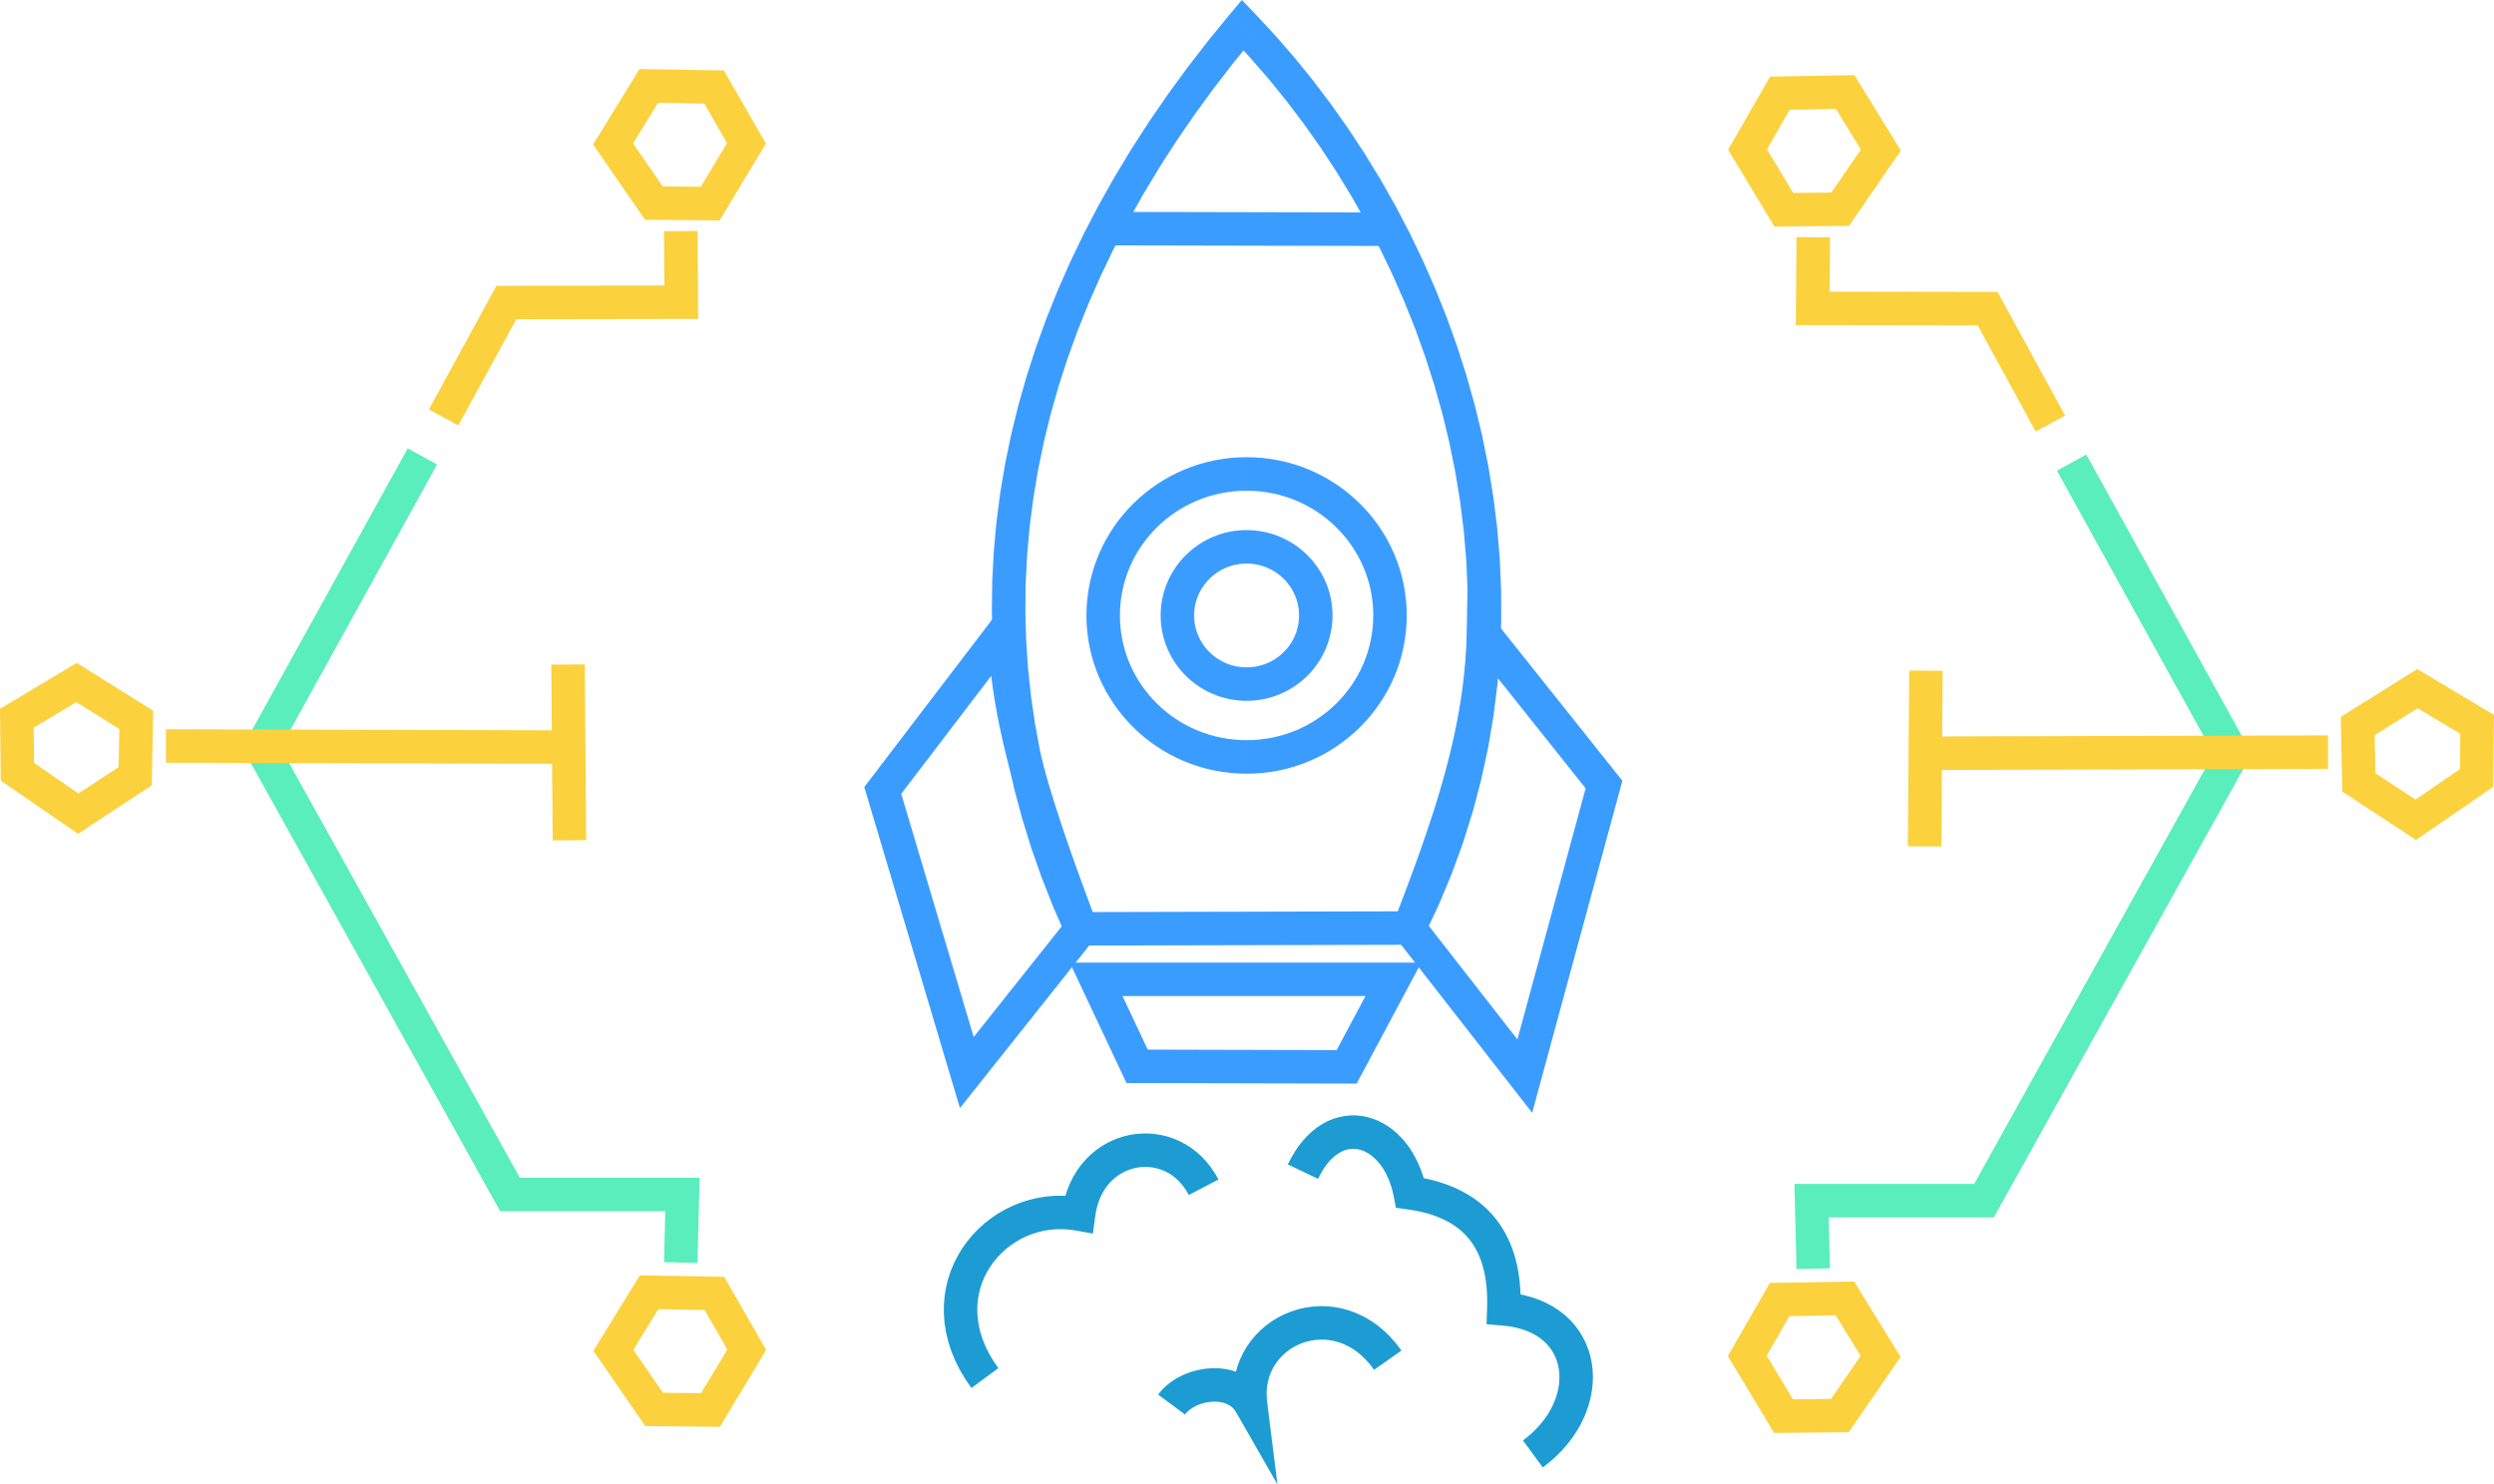 <?xml version="1.0" encoding="UTF-8"?>
<!DOCTYPE svg PUBLIC "-//W3C//DTD SVG 1.1//EN" "http://www.w3.org/Graphics/SVG/1.1/DTD/svg11.dtd">
<!-- Creator: CorelDRAW 2018 (64-Bit Evaluation Version) -->
<svg xmlns="http://www.w3.org/2000/svg" xml:space="preserve" width="80.462mm" height="47.905mm" version="1.1" style="shape-rendering:geometricPrecision; text-rendering:geometricPrecision; image-rendering:optimizeQuality; fill-rule:evenodd; clip-rule:evenodd"
viewBox="0 0 9516.83 5666.13"
 xmlns:xlink="http://www.w3.org/1999/xlink">
 <defs>
  <style type="text/css">
   <![CDATA[
    .fil1 {fill:#1D9CD3;fill-rule:nonzero}
    .fil0 {fill:#3B9CFF;fill-rule:nonzero}
    .fil2 {fill:#FBD13D;fill-rule:nonzero}
    .fil3 {fill:#5AEEBC;fill-rule:nonzero}
   ]]>
  </style>
 </defs>
 <g id="Layer_x0020_1">
  <g id="_1852490027088">
   <g>
    <path class="fil0" d="M4125.08 3765.33l57.79 -91.09 57.79 36.68 156.32 332.08 -115.58 54.41 -156.32 -332.08zm0 0l-42.88 -91.09 100.67 0 -57.79 91.09zm1191.98 -91.13l56.35 93.97 -56.35 33.79 -1134.19 0.05 0 -127.76 1134.19 -0.05zm0 0l106.53 0 -50.19 93.97 -56.35 -93.97zm-122.06 428.09l-56.51 33.79 -56.18 -93.97 178.41 -334.12 112.7 60.18 -178.41 334.12zm0 0l-18.1 33.89 -38.42 -0.09 56.51 -33.79zm-855.98 31.79l-57.62 -36.68 57.96 -91.09 799.46 2 -0.33 127.76 -799.46 -2zm0 0l-40.4 -0.11 -17.22 -36.57 57.62 36.68z"/>
   </g>
   <g>
    <path class="fil0" d="M6070.81 3034.45l-460.1 -577.5 99.92 -79.6 460.1 577.5 11.69 56.55 -111.61 23.05zm99.92 -79.6l20.17 25.31 -8.48 31.24 -11.69 -56.55zm-413.93 1135.93l302.32 -1112.88 123.29 33.5 -302.32 1112.88 -112.02 22.53 -11.27 -56.03zm123.29 33.5l-33.48 123.26 -78.54 -100.73 112.02 -22.53zm-451.96 -621.18l440.69 565.16 -100.75 78.56 -440.69 -565.16 -9.28 -62.1 110.03 -16.46zm-100.75 78.56l-22.17 -28.42 12.88 -33.67 9.28 62.1zm383.24 -1204.31l-99.92 79.6 113.83 -38.62 -1.11 38.55 -1.89 38.38 -2.63 38.18 -3.36 38 -4.05 37.8 -4.71 37.64 -5.37 37.43 -5.96 37.25 -6.55 37.06 -7.11 36.9 -7.65 36.73 -8.14 36.51 -8.62 36.36 -9.08 36.17 -9.5 36.02 -9.9 35.84 -10.28 35.66 -10.61 35.51 -10.94 35.34 -11.24 35.18 -11.51 35.02 -11.74 34.88 -11.97 34.69 -12.15 34.56 -12.31 34.4 -12.47 34.27 -12.57 34.11 -12.66 33.97 -12.74 33.83 -12.75 33.69 -12.79 33.54 -12.77 33.41 -119.32 -45.63 12.73 -33.32 12.71 -33.38 12.68 -33.45 12.6 -33.5 12.51 -33.57 12.41 -33.64 12.25 -33.7 12.08 -33.76 11.91 -33.85 11.69 -33.91 11.46 -33.98 11.18 -34.05 10.91 -34.13 10.59 -34.21 10.25 -34.3 9.9 -34.38 9.52 -34.44 9.12 -34.55 8.68 -34.63 8.24 -34.7 7.76 -34.81 7.27 -34.88 6.73 -34.99 6.2 -35.09 5.65 -35.19 5.04 -35.26 4.42 -35.39 3.81 -35.48 3.15 -35.59 2.46 -35.7 1.75 -35.83 1.04 -35.94 113.83 -38.62zm-113.83 38.62l3.28 -177.38 110.55 138.76 -113.83 38.62z"/>
   </g>
   <g>
    <path class="fil0" d="M3317.68 2978.4l465.06 -609.62 101.58 77.5 -465.06 609.62 -112.01 -20.51 10.43 -56.99zm-10.43 56.99l-9.27 -31.14 19.71 -25.84 -10.43 56.99zm320.77 1076.8l-320.77 -1076.8 122.44 -36.48 320.77 1076.8 -11.22 57.99 -111.22 -21.51zm111.22 21.51l-76.24 95.9 -34.97 -117.41 111.22 21.51zm436.13 -548.57l-436.13 548.57 -99.99 -79.51 436.13 -548.57 109.84 17.42 -9.85 62.08zm9.85 -62.08l12.62 33.82 -22.47 28.27 9.85 -62.08zm-300.9 -1076.77l-101.58 -77.5 114.65 37 1.28 33.89 2 33.95 2.67 34 3.34 34.09 3.97 34.13 4.59 34.19 5.2 34.27 5.78 34.32 6.35 34.43 6.87 34.45 7.42 34.53 7.91 34.61 8.4 34.68 8.84 34.75 9.28 34.81 9.7 34.86 10.1 34.95 10.48 35.03 10.81 35.07 11.15 35.14 11.47 35.22 11.74 35.28 12.01 35.35 12.27 35.41 12.49 35.5 12.67 35.55 12.87 35.64 13.01 35.7 13.14 35.74 13.26 35.84 13.34 35.91 13.41 35.97 -119.7 44.66 -13.44 -36.06 -13.41 -36.05 -13.33 -36.05 -13.26 -36.05 -13.13 -36.05 -13.01 -36.04 -12.86 -36.05 -12.68 -36.04 -12.48 -36.07 -12.27 -36.06 -12.01 -36.06 -11.73 -36.07 -11.46 -36.09 -11.14 -36.11 -10.79 -36.1 -10.46 -36.13 -10.05 -36.16 -9.64 -36.16 -9.21 -36.19 -8.75 -36.19 -8.29 -36.22 -7.77 -36.28 -7.25 -36.28 -6.68 -36.3 -6.14 -36.33 -5.51 -36.37 -4.9 -36.39 -4.23 -36.43 -3.57 -36.45 -2.86 -36.49 -2.14 -36.52 -1.4 -36.56 114.65 37zm-101.58 -77.5l109.68 -143.77 4.97 180.76 -114.65 -37z"/>
   </g>
   <g>
    <path class="fil0" d="M4125.22 3481.47l0.31 127.76 -58.3 -37.28 -48.65 -111.35 -43.98 -111.71 -39.34 -112.06 -34.73 -112.32 -30.13 -112.57 -25.56 -112.74 -20.99 -112.9 -16.5 -112.97 -11.97 -113.03 -7.51 -113.01 -3.06 -112.97 1.35 -112.86 5.75 -112.72 10.11 -112.52 14.43 -112.28 18.72 -112 23.02 -111.64 27.23 -111.28 31.44 -110.85 35.6 -110.38 39.74 -109.88 43.83 -109.31 47.91 -108.73 51.95 -108.09 55.95 -107.43 59.93 -106.71 63.86 -105.97 67.79 -105.18 71.64 -104.33 75.5 -103.48 79.31 -102.59 83.1 -101.64 97.98 82.11 -80.93 98.99 -77.15 99.8 -73.37 100.57 -69.56 101.31 -65.73 101.99 -61.85 102.63 -57.99 103.26 -54.08 103.81 -50.15 104.36 -46.19 104.83 -42.23 105.29 -38.23 105.72 -34.23 106.1 -30.18 106.43 -26.12 106.73 -22.05 107.01 -17.94 107.24 -13.81 107.46 -9.66 107.64 -5.49 107.77 -1.3 107.87 2.92 107.98 7.18 108.02 11.45 108.04 15.77 108.02 20.1 108 24.47 107.92 28.85 107.81 33.28 107.68 37.75 107.51 42.25 107.31 46.78 107.09 -58.3 -37.28zm0.31 127.76l-41.16 0.09 -17.14 -37.38 58.3 37.28zm1252.39 -2.97l-1252.39 2.97 -0.31 -127.76 1252.39 -2.97 57.38 92.42 -57.07 35.34zm57.07 -35.34l-17.62 35.25 -39.45 0.09 57.07 -35.34zm-644.03 -3434.35l-97.98 -82.11 95.1 -3.22 76.27 81.98 73.88 85.05 71.4 88 68.79 90.83 66.06 93.51 63.21 96.08 60.23 98.53 57.12 100.84 53.91 103.03 50.54 105.11 47.07 107.03 43.48 108.87 39.74 110.54 35.89 112.12 31.91 113.56 27.8 114.87 23.55 116.07 19.17 117.11 14.69 118.04 10.04 118.85 5.3 119.51 0.39 120.05 -4.62 120.45 -9.78 120.73 -15.07 120.86 -20.47 120.86 -26.02 120.69 -31.67 120.43 -37.47 120.02 -43.4 119.45 -49.42 118.73 -55.58 117.9 -114.45 -57.08 53.07 -112.58 47.17 -113.31 41.39 -113.94 35.74 -114.46 30.21 -114.85 24.81 -115.13 19.53 -115.3 14.38 -115.34 9.33 -115.29 4.44 -115.08 -0.39 -114.78 -5.06 -114.35 -9.62 -113.78 -14.08 -113.1 -18.39 -112.3 -22.6 -111.36 -26.68 -110.31 -30.66 -109.11 -34.51 -107.79 -38.23 -106.33 -41.82 -104.76 -45.32 -103.06 -48.67 -101.21 -51.92 -99.22 -55.03 -97.15 -58 -94.91 -60.87 -92.53 -63.62 -90.06 -66.21 -87.42 -68.71 -84.69 -71.06 -81.79 -73.28 -78.78 95.1 -3.22zm-97.98 -82.11l45.75 -54.47 49.35 51.25 -95.1 3.22z"/>
   </g>
   <g>
    <polygon class="fil0" points="5299.78,938.88 4217.27,936.56 4217.55,808.8 5300.07,811.11 "/>
   </g>
   <g>
    <path class="fil0" d="M5084.75 2349.18l-127.76 0 0 0 -0.26 -10.24 -0.77 -10.04 -1.27 -9.86 -1.76 -9.73 -2.21 -9.55 -2.68 -9.36 -3.13 -9.18 -3.55 -8.95 -3.97 -8.72 -4.4 -8.53 -4.8 -8.28 -5.2 -8.03 -5.57 -7.78 -5.94 -7.5 -6.29 -7.2 -6.61 -6.88 -6.95 -6.58 -7.3 -6.27 -7.57 -5.9 -7.83 -5.52 -8.13 -5.17 -8.4 -4.78 -8.63 -4.4 -8.85 -3.96 -9.07 -3.55 -9.32 -3.12 -9.49 -2.68 -9.66 -2.21 -9.89 -1.75 -10.03 -1.27 -10.2 -0.77 -10.41 -0.26 0 -127.76 16.77 0.43 16.61 1.24 16.39 2.07 16.13 2.86 15.88 3.63 15.57 4.39 15.21 5.11 14.91 5.82 14.55 6.54 14.12 7.17 13.72 7.83 13.31 8.46 12.87 9.07 12.37 9.66 11.86 10.2 11.4 10.76 10.87 11.31 10.29 11.79 9.75 12.3 9.14 12.75 8.54 13.21 7.92 13.67 7.26 14.06 6.6 14.47 5.89 14.84 5.17 15.16 4.44 15.51 3.68 15.79 2.9 16.07 2.09 16.35 1.27 16.55 0.43 16.72 0 0zm-327.91 325.8l0 -127.76 0 0 10.41 -0.26 10.2 -0.77 10.03 -1.27 9.89 -1.75 9.66 -2.21 9.49 -2.68 9.32 -3.12 9.07 -3.55 8.85 -3.96 8.63 -4.4 8.4 -4.78 8.13 -5.17 7.83 -5.52 7.57 -5.9 7.3 -6.27 6.95 -6.58 6.61 -6.88 6.29 -7.2 5.94 -7.5 5.57 -7.78 5.2 -8.03 4.8 -8.28 4.4 -8.53 3.97 -8.72 3.55 -8.95 3.13 -9.18 2.68 -9.36 2.21 -9.55 1.76 -9.73 1.27 -9.86 0.77 -10.04 0.26 -10.24 127.76 0 -0.43 16.72 -1.27 16.55 -2.09 16.35 -2.9 16.07 -3.68 15.79 -4.44 15.51 -5.17 15.16 -5.89 14.84 -6.6 14.47 -7.26 14.06 -7.92 13.67 -8.54 13.21 -9.14 12.75 -9.75 12.3 -10.29 11.79 -10.87 11.31 -11.4 10.76 -11.86 10.2 -12.37 9.66 -12.87 9.07 -13.31 8.46 -13.72 7.83 -14.12 7.17 -14.55 6.54 -14.91 5.82 -15.21 5.11 -15.57 4.39 -15.88 3.63 -16.13 2.86 -16.39 2.07 -16.61 1.24 -16.77 0.43 0 0zm-327.93 -325.8l127.76 0 0 0 0.26 10.24 0.77 10.04 1.27 9.86 1.76 9.73 2.21 9.55 2.68 9.36 3.13 9.18 3.55 8.95 3.97 8.72 4.4 8.53 4.8 8.28 5.2 8.03 5.57 7.78 5.94 7.5 6.27 7.18 6.65 6.91 6.97 6.59 7.27 6.26 7.55 5.89 7.87 5.54 8.13 5.17 8.37 4.78 8.65 4.39 8.87 3.99 9.05 3.54 9.32 3.12 9.5 2.68 9.68 2.21 9.86 1.75 10.04 1.27 10.2 0.77 10.41 0.26 0 127.76 -16.77 -0.43 -16.61 -1.24 -16.41 -2.07 -16.13 -2.86 -15.87 -3.63 -15.55 -4.39 -15.23 -5.11 -14.91 -5.83 -14.52 -6.52 -14.13 -7.18 -13.74 -7.83 -13.28 -8.46 -12.86 -9.06 -12.4 -9.68 -11.89 -10.21 -11.37 -10.75 -10.86 -11.28 -10.31 -11.82 -9.75 -12.3 -9.14 -12.75 -8.54 -13.21 -7.92 -13.67 -7.26 -14.06 -6.6 -14.47 -5.89 -14.84 -5.17 -15.16 -4.44 -15.51 -3.68 -15.79 -2.9 -16.07 -2.09 -16.35 -1.27 -16.55 -0.43 -16.72 0 0zm327.93 -325.8l0 127.76 0 0 -10.41 0.26 -10.2 0.77 -10.04 1.27 -9.86 1.75 -9.68 2.21 -9.5 2.68 -9.32 3.12 -9.05 3.54 -8.87 3.99 -8.65 4.39 -8.37 4.78 -8.13 5.17 -7.87 5.54 -7.55 5.89 -7.27 6.26 -6.97 6.59 -6.65 6.91 -6.27 7.18 -5.94 7.5 -5.57 7.78 -5.2 8.03 -4.8 8.28 -4.4 8.53 -3.97 8.72 -3.55 8.95 -3.13 9.18 -2.68 9.36 -2.21 9.55 -1.76 9.73 -1.27 9.86 -0.77 10.04 -0.26 10.24 -127.76 0 0.43 -16.72 1.27 -16.55 2.09 -16.35 2.9 -16.07 3.68 -15.79 4.44 -15.51 5.17 -15.16 5.89 -14.84 6.6 -14.47 7.26 -14.06 7.92 -13.67 8.54 -13.21 9.14 -12.75 9.75 -12.3 10.31 -11.82 10.86 -11.28 11.37 -10.75 11.89 -10.21 12.4 -9.68 12.86 -9.06 13.28 -8.46 13.74 -7.83 14.13 -7.18 14.52 -6.52 14.91 -5.83 15.23 -5.11 15.55 -4.39 15.87 -3.63 16.13 -2.86 16.41 -2.07 16.61 -1.24 16.77 -0.43 0 0z"/>
   </g>
   <g>
    <path class="fil0" d="M5367.96 2349.16l-127.76 0 0 0 -0.63 -24.52 -1.87 -24.15 -3.05 -23.79 -4.23 -23.38 -5.38 -22.98 -6.48 -22.54 -7.56 -22.06 -8.62 -21.57 -9.64 -21.05 -10.65 -20.51 -11.6 -19.92 -12.56 -19.31 -13.45 -18.69 -14.34 -17.99 -15.18 -17.3 -15.99 -16.56 -16.8 -15.79 -17.54 -15.01 -18.27 -14.16 -18.95 -13.31 -19.63 -12.42 -20.24 -11.48 -20.84 -10.54 -21.42 -9.56 -21.95 -8.54 -22.46 -7.5 -22.95 -6.43 -23.41 -5.33 -23.83 -4.2 -24.24 -3.04 -24.63 -1.86 -24.98 -0.62 0 -127.98 31.34 0.78 30.97 2.33 30.53 3.82 30.08 5.31 29.53 6.73 29 8.11 28.37 9.49 27.75 10.79 27.07 12.09 26.35 13.31 25.58 14.54 24.79 15.68 23.94 16.81 23.08 17.9 22.18 18.96 21.22 19.95 20.25 20.96 19.22 21.89 18.17 22.82 17.04 23.68 15.92 24.5 14.75 25.34 13.53 26.07 12.27 26.78 10.99 27.49 9.64 28.14 8.26 28.72 6.85 29.27 5.39 29.82 3.9 30.27 2.37 30.7 0.79 31.07 0 0zm-611.12 604.1l0 -127.98 0 0 24.98 -0.62 24.63 -1.86 24.24 -3.04 23.83 -4.2 23.41 -5.33 22.95 -6.43 22.46 -7.5 21.95 -8.54 21.42 -9.56 20.84 -10.54 20.24 -11.48 19.63 -12.42 18.95 -13.31 18.27 -14.16 17.54 -15.01 16.78 -15.79 16 -16.57 15.18 -17.29 14.34 -18 13.45 -18.68 12.56 -19.33 11.6 -19.92 10.65 -20.5 9.64 -21.07 8.62 -21.56 7.56 -22.06 6.48 -22.54 5.38 -22.99 4.23 -23.37 3.05 -23.8 1.87 -24.15 0.63 -24.52 127.76 0 -0.79 31.07 -2.37 30.7 -3.9 30.28 -5.39 29.81 -6.85 29.29 -8.26 28.72 -9.64 28.14 -10.99 27.48 -12.27 26.79 -13.53 26.08 -14.75 25.31 -15.92 24.51 -17.04 23.67 -18.17 22.83 -19.22 21.88 -20.24 20.95 -21.23 19.98 -22.18 18.96 -23.08 17.9 -23.94 16.81 -24.79 15.68 -25.58 14.54 -26.35 13.31 -27.07 12.09 -27.75 10.79 -28.37 9.49 -29 8.11 -29.53 6.73 -30.08 5.31 -30.53 3.82 -30.97 2.33 -31.34 0.78 0 0zm-611.13 -604.1l127.76 0 0 0 0.63 24.52 1.87 24.15 3.05 23.8 4.23 23.37 5.38 22.99 6.48 22.54 7.56 22.06 8.62 21.56 9.64 21.07 10.65 20.5 11.6 19.92 12.55 19.33 13.47 18.68 14.32 18.01 15.18 17.28 16 16.57 16.78 15.79 17.54 15.01 18.26 14.15 18.97 13.32 19.62 12.42 20.24 11.48 20.85 10.54 21.41 9.56 21.95 8.54 22.46 7.5 22.96 6.43 23.41 5.33 23.83 4.2 24.24 3.04 24.63 1.86 24.98 0.62 0 127.98 -31.34 -0.78 -30.97 -2.33 -30.53 -3.82 -30.08 -5.31 -29.53 -6.73 -28.99 -8.11 -28.4 -9.49 -27.75 -10.79 -27.06 -12.09 -26.34 -13.31 -25.61 -14.54 -24.78 -15.68 -23.94 -16.8 -23.09 -17.91 -22.18 -18.96 -21.23 -19.98 -20.24 -20.95 -19.22 -21.89 -18.16 -22.82 -17.04 -23.67 -15.93 -24.51 -14.75 -25.31 -13.53 -26.08 -12.27 -26.79 -10.99 -27.48 -9.64 -28.14 -8.26 -28.72 -6.85 -29.29 -5.39 -29.81 -3.9 -30.28 -2.37 -30.7 -0.79 -31.07 0 0zm611.13 -604.09l0 127.98 0 0 -24.98 0.62 -24.63 1.86 -24.24 3.04 -23.83 4.2 -23.41 5.33 -22.96 6.43 -22.46 7.5 -21.95 8.54 -21.41 9.56 -20.85 10.54 -20.24 11.48 -19.62 12.42 -18.97 13.32 -18.26 14.15 -17.54 15.01 -16.8 15.79 -15.99 16.56 -15.18 17.29 -14.32 18 -13.47 18.69 -12.55 19.31 -11.6 19.92 -10.65 20.51 -9.64 21.05 -8.62 21.57 -7.56 22.06 -6.48 22.54 -5.38 22.98 -4.23 23.38 -3.05 23.79 -1.87 24.15 -0.63 24.52 -127.76 0 0.79 -31.07 2.37 -30.7 3.9 -30.27 5.39 -29.82 6.85 -29.27 8.26 -28.72 9.64 -28.14 10.99 -27.49 12.27 -26.78 13.53 -26.07 14.75 -25.34 15.93 -24.5 17.04 -23.68 18.16 -22.8 19.22 -21.91 20.25 -20.96 21.22 -19.95 22.18 -18.96 23.09 -17.91 23.94 -16.8 24.78 -15.68 25.61 -14.54 26.34 -13.31 27.06 -12.09 27.75 -10.79 28.4 -9.49 28.99 -8.11 29.53 -6.73 30.08 -5.31 30.53 -3.82 30.97 -2.33 31.34 -0.78 0 0z"/>
   </g>
   <g>
    <path class="fil1" d="M4052.53 4625.67l126.68 16.65 -74.63 54.55 -25.05 -3.52 -24.68 -1.58 -24.32 0.28 -23.9 2.07 -23.43 3.78 -22.85 5.46 -22.26 7.07 -21.57 8.6 -20.79 10.08 -19.95 11.5 -19.02 12.83 -17.99 14.09 -16.9 15.31 -15.73 16.43 -14.48 17.48 -13.15 18.46 -11.74 19.35 -10.28 20.2 -8.75 20.98 -7.14 21.69 -5.48 22.38 -3.76 23.03 -1.96 23.61 -0.06 24.19 1.9 24.76 3.99 25.29 6.17 25.83 8.49 26.3 10.92 26.77 13.51 27.18 16.23 27.55 19.1 27.89 -102.95 75.65 -23.9 -34.89 -20.75 -35.23 -17.62 -35.46 -14.54 -35.59 -11.47 -35.6 -8.49 -35.48 -5.57 -35.27 -2.68 -34.88 0.08 -34.38 2.79 -33.76 5.37 -32.96 7.87 -32.1 10.24 -31.08 12.49 -29.97 14.63 -28.77 16.67 -27.46 18.57 -26.06 20.37 -24.6 22.07 -23.05 23.64 -21.41 25.16 -19.72 26.54 -17.9 27.81 -16.01 29.03 -14.08 30.11 -12.01 31.08 -9.86 32.01 -7.64 32.75 -5.3 33.39 -2.9 33.95 -0.38 34.34 2.2 34.58 4.87 -74.63 54.55zm126.68 16.65l-8.73 66.39 -65.9 -11.84 74.63 -54.55zm470.31 -140.03l-113.33 58.97 -9.2 -16.17 -9.91 -14.6 -10.56 -13.15 -11.12 -11.77 -11.64 -10.46 -12.11 -9.2 -12.5 -7.96 -12.87 -6.78 -13.24 -5.63 -13.5 -4.51 -13.73 -3.38 -13.87 -2.26 -13.99 -1.15 -14.05 -0.06 -14 1.06 -13.93 2.15 -13.78 3.23 -13.53 4.32 -13.21 5.39 -12.88 6.47 -12.42 7.52 -11.92 8.6 -11.41 9.68 -10.8 10.76 -10.14 11.86 -9.41 13 -8.63 14.17 -7.78 15.39 -6.84 16.63 -5.82 17.93 -4.7 19.27 -3.47 20.69 -126.68 -16.65 4.98 -29.65 6.92 -28.42 8.8 -27.13 10.6 -25.76 12.3 -24.33 13.91 -22.83 15.4 -21.28 16.78 -19.65 18.04 -17.98 19.15 -16.28 20.2 -14.56 21.1 -12.77 21.85 -10.99 22.51 -9.18 23.04 -7.35 23.45 -5.52 23.77 -3.67 23.99 -1.8 24.08 0.08 24.07 1.98 23.93 3.91 23.67 5.82 23.29 7.77 22.79 9.72 22.17 11.67 21.4 13.64 20.49 15.57 19.44 17.46 18.26 19.34 16.97 21.17 15.59 22.97 14.05 24.66z"/>
   </g>
   <g>
    <path class="fil1" d="M5389.49 4489.8l-17.53 126.56 -53.91 -50.94 -4.42 -19.65 -5.29 -18.53 -6.06 -17.42 -6.75 -16.26 -7.4 -15.14 -7.95 -13.98 -8.43 -12.81 -8.82 -11.64 -9.17 -10.47 -9.39 -9.3 -9.55 -8.14 -9.65 -6.99 -9.69 -5.89 -9.64 -4.79 -9.6 -3.77 -9.49 -2.77 -9.41 -1.81 -9.36 -0.89 -9.27 0.02 -9.32 0.96 -9.41 1.9 -9.52 2.93 -9.71 4.05 -9.91 5.26 -10.08 6.59 -10.25 8.05 -10.36 9.64 -10.41 11.32 -10.34 13.07 -10.2 14.91 -9.97 16.85 -9.64 18.84 -115.39 -54.83 13.07 -25.56 14.09 -23.81 15.07 -22.06 16.06 -20.28 16.98 -18.46 17.91 -16.64 18.79 -14.77 19.59 -12.81 20.32 -10.8 20.92 -8.71 21.4 -6.58 21.72 -4.41 21.86 -2.24 21.86 -0.07 21.61 2.05 21.29 4.08 20.79 6.06 20.18 7.91 19.5 9.69 18.72 11.38 17.88 12.95 17.02 14.48 16.06 15.9 15.1 17.28 14.1 18.57 13.07 19.86 11.97 21.05 10.86 22.21 9.71 23.36 8.49 24.42 7.25 25.49 5.96 26.46 -53.91 -50.94zm-17.53 126.56l-45.11 -6.25 -8.8 -44.7 53.91 50.94zm371.81 315.97l-10.62 127.31 -58.54 -65.85 0.43 -22.02 -0.25 -21.25 -0.91 -20.49 -1.58 -19.73 -2.22 -18.98 -2.85 -18.23 -3.48 -17.46 -4.07 -16.71 -4.66 -15.94 -5.23 -15.23 -5.81 -14.52 -6.36 -13.84 -6.92 -13.19 -7.46 -12.54 -8.02 -11.93 -8.59 -11.35 -9.18 -10.8 -9.78 -10.29 -10.42 -9.79 -11.08 -9.31 -11.78 -8.85 -12.49 -8.36 -13.25 -7.89 -14.08 -7.46 -14.83 -6.97 -15.67 -6.47 -16.51 -5.98 -17.35 -5.45 -18.25 -4.92 -19.14 -4.4 -19.98 -3.82 -20.88 -3.24 17.53 -126.56 25.13 3.9 24.47 4.7 23.75 5.44 23.12 6.25 22.46 7.06 21.76 7.88 21.09 8.72 20.37 9.57 19.61 10.4 18.9 11.27 18.12 12.15 17.32 12.99 16.5 13.85 15.62 14.69 14.75 15.49 13.84 16.31 12.92 17.08 11.97 17.8 11.01 18.5 10.07 19.17 9.11 19.82 8.17 20.44 7.24 21.03 6.32 21.62 5.39 22.15 4.52 22.71 3.63 23.24 2.79 23.76 1.94 24.32 1.12 24.84 0.3 25.35 -0.5 25.88 -58.54 -65.85zm-10.62 127.31l-60.62 -5.06 2.08 -60.78 58.54 65.85zm153.89 541.44l-75.7 -102.93 19.73 -15.42 18.13 -16.04 16.61 -16.57 15.06 -17.02 13.54 -17.39 12.03 -17.66 10.54 -17.86 9.06 -17.98 7.63 -18.03 6.17 -17.93 4.75 -17.82 3.37 -17.62 2 -17.29 0.66 -16.95 -0.63 -16.54 -1.92 -16.04 -3.16 -15.52 -4.39 -14.95 -5.59 -14.35 -6.81 -13.77 -8.04 -13.14 -9.31 -12.51 -10.61 -11.86 -11.99 -11.2 -13.45 -10.49 -15 -9.73 -16.61 -8.87 -18.31 -7.94 -20.13 -6.88 -21.93 -5.72 -23.83 -4.42 -25.77 -2.99 10.62 -127.31 34.08 3.96 32.59 6.03 31.01 8.09 29.38 10.08 27.75 12.01 26.02 13.91 24.2 15.7 22.3 17.4 20.34 18.98 18.3 20.45 16.19 21.79 14.03 22.91 11.85 23.92 9.66 24.76 7.46 25.43 5.29 25.95 3.15 26.35 1.03 26.61 -1.04 26.77 -3.11 26.83 -5.12 26.73 -7.1 26.6 -9.06 26.35 -10.99 26 -12.89 25.57 -14.8 25.07 -16.67 24.45 -18.49 23.75 -20.33 22.98 -22.14 22.11 -23.93 21.15 -25.69 20.08z"/>
   </g>
   <g>
    <path class="fil1" d="M4708.33 5365.91l126.77 -15.85 -118.81 39.68 -3.31 -5.25 -3.54 -4.7 -3.81 -4.27 -4.07 -3.87 -4.39 -3.54 -4.77 -3.26 -5.1 -2.95 -5.49 -2.65 -5.91 -2.37 -6.29 -2.05 -6.61 -1.69 -6.97 -1.32 -7.26 -0.95 -7.53 -0.56 -7.75 -0.17 -7.83 0.25 -7.97 0.67 -8.05 1.06 -7.98 1.45 -7.92 1.87 -7.83 2.22 -7.66 2.6 -7.39 2.9 -7.14 3.24 -6.8 3.5 -6.4 3.75 -6.04 3.99 -5.57 4.14 -5.05 4.25 -4.57 4.34 -4.01 4.38 -3.51 4.4 -102.69 -76.03 9.17 -11.5 9.88 -10.74 10.48 -10.02 11.04 -9.28 11.51 -8.56 11.91 -7.87 12.36 -7.23 12.69 -6.53 12.99 -5.89 13.31 -5.24 13.51 -4.57 13.74 -3.93 13.96 -3.26 14.16 -2.59 14.21 -1.89 14.36 -1.19 14.5 -0.46 14.49 0.31 14.51 1.08 14.52 1.92 14.47 2.77 14.39 3.68 14.22 4.62 14 5.61 13.77 6.67 13.38 7.75 12.88 8.82 12.36 9.97 11.64 11.08 10.83 12.15 9.95 13.21 8.92 14.19 -118.81 39.68zm126.77 -15.85l39.5 316.06 -158.31 -276.38 118.81 -39.68zm512.72 -194.89l-104.56 73.43 -15.71 -20.71 -16.18 -18.27 -16.61 -16.03 -16.94 -13.89 -17.17 -11.85 -17.4 -9.96 -17.51 -8.14 -17.64 -6.43 -17.68 -4.8 -17.67 -3.23 -17.62 -1.7 -17.52 -0.24 -17.38 1.19 -17.11 2.57 -16.76 3.93 -16.33 5.23 -15.85 6.49 -15.22 7.69 -14.51 8.85 -13.74 9.96 -12.86 11 -11.92 11.99 -10.87 12.93 -9.77 13.81 -8.62 14.7 -7.38 15.52 -6.08 16.33 -4.72 17.17 -3.28 18 -1.74 18.89 -0.08 19.74 1.7 20.71 -126.77 15.85 -2.6 -31.47 0.13 -30.86 2.76 -30.05 5.29 -29.12 7.7 -28.06 10.01 -26.88 12.16 -25.55 14.13 -24.14 16.01 -22.66 17.73 -21.07 19.28 -19.42 20.71 -17.72 22.02 -15.97 23.22 -14.15 24.26 -12.25 25.19 -10.33 26.03 -8.33 26.74 -6.25 27.29 -4.1 27.74 -1.9 28.07 0.38 28.27 2.74 28.27 5.17 28.14 7.64 27.83 10.17 27.37 12.73 26.74 15.33 25.95 17.91 25 20.51 23.94 23.08 22.73 25.68 21.38 28.21z"/>
   </g>
   <g>
    <g>
     <path class="fil2" d="M2535.91 1154.01l-2.13 -271.5 127.76 -0.99 2.13 271.5 -63.78 64.38 -63.99 -63.39zm127.76 -0.99l0.51 64.27 -64.28 0.11 63.78 -64.38zm-731.55 -62.32l667.56 -1.06 0.21 127.76 -667.56 1.06 -56.17 -94.5 55.96 -33.26zm-55.96 33.26l18.13 -33.2 37.83 -0.06 -55.96 33.26zm-239.55 438.66l239.55 -438.66 112.13 61.24 -239.55 438.66 -112.13 -61.24z"/>
    </g>
    <g>
     <path class="fil3" d="M941.55 2822.93l614.31 -1111.53 111.82 61.79 -614.31 1111.53 -111.74 0.15 -0.08 -61.94zm0.08 61.94l-17.21 -30.95 17.13 -30.99 0.08 61.94zm948.62 1705.63l-948.62 -1705.63 111.65 -62.1 948.62 1705.63 -55.83 94.93 -55.83 -32.83zm55.83 32.83l-37.57 0 -18.26 -32.83 55.83 32.83zm657.98 0l-657.98 0 0 -127.76 657.98 0 63.86 65.45 -63.86 62.31zm0 -127.76l65.47 0 -1.61 65.45 -63.86 -65.45zm-70.25 322.09l6.39 -259.79 127.72 3.15 -6.39 259.79 -127.72 -3.15z"/>
    </g>
    <g>
     <polygon class="fil2" points="2166.31,2915.56 633.15,2911.3 633.51,2783.54 2166.66,2787.8 "/>
    </g>
    <g>
     <polygon class="fil2" points="2108.99,3207.8 2103.67,2537.04 2231.43,2536.02 2236.75,3206.79 "/>
    </g>
    <g>
     <path class="fil2" d="M2531.24 4966.12l-136.29 221.45 -108.82 -66.97 136.29 -221.45 55.5 -30.39 53.32 97.35zm-108.82 -66.97l19.08 -31.01 36.42 0.63 -55.5 30.39zm302.45 101.61l-249.13 -4.26 2.18 -127.74 249.13 4.26 54.31 32.05 -56.49 95.69zm2.18 -127.74l36.26 0.62 18.05 31.44 -54.31 -32.05zm67.02 310.75l-123.51 -215.06 110.8 -63.63 123.51 215.06 -0.67 64.76 -110.13 -1.12zm110.8 -63.63l18.7 32.56 -19.37 32.2 0.67 -64.76zm-248.54 228.86l138.41 -229.98 109.45 65.88 -138.41 229.98 -55.37 30.94 -54.09 -96.82zm109.45 65.88l-18.84 31.31 -36.52 -0.37 55.37 -30.94zm-269.15 -98.96l215.06 2.14 -1.28 127.76 -215.06 -2.14 -51.97 -27.65 53.25 -100.11zm-1.28 127.76l-33.15 -0.33 -18.82 -27.32 51.97 27.65zm-102.2 -325.82l155.45 225.71 -105.22 72.46 -155.45 -225.71 -1.8 -69.71 107.02 -2.74zm-105.22 72.46l-23.61 -34.28 21.81 -35.44 1.8 69.71z"/>
    </g>
    <g>
     <path class="fil2" d="M2530.18 361.36l-136.29 221.45 -108.82 -66.97 136.29 -221.45 55.5 -30.39 53.32 97.35zm-108.82 -66.97l19.08 -31.01 36.42 0.63 -55.5 30.39zm302.45 101.61l-249.13 -4.26 2.18 -127.74 249.13 4.26 54.31 32.05 -56.49 95.69zm2.18 -127.74l36.26 0.62 18.05 31.44 -54.31 -32.05zm67.02 310.75l-123.51 -215.06 110.8 -63.63 123.51 215.06 -0.67 64.76 -110.13 -1.12zm110.8 -63.63l18.7 32.56 -19.37 32.2 0.67 -64.76zm-248.54 228.86l138.41 -229.98 109.45 65.88 -138.41 229.98 -55.37 30.94 -54.09 -96.82zm109.45 65.88l-18.84 31.31 -36.52 -0.37 55.37 -30.94zm-269.15 -98.96l215.06 2.14 -1.28 127.76 -215.06 -2.14 -51.97 -27.65 53.25 -100.11zm-1.28 127.76l-33.15 -0.33 -18.82 -27.32 51.97 27.65zm-102.2 -325.82l155.45 225.71 -105.22 72.46 -155.45 -225.71 -1.8 -69.71 107.02 -2.74zm-105.22 72.46l-23.61 -34.28 21.81 -35.44 1.8 69.71z"/>
    </g>
    <g>
     <path class="fil2" d="M324.89 2660.07l-227.84 136.27 -65.57 -109.64 227.84 -136.27 66.69 0.67 -1.11 108.97zm-65.57 -109.64l33.56 -20.07 33.13 20.75 -66.69 -0.67zm226.74 251.64l-227.85 -142.67 67.8 -108.3 227.85 142.67 29.97 55.41 -97.77 52.88zm67.8 -108.3l30.69 19.22 -0.72 36.19 -29.97 -55.41zm-102.03 267.95l4.26 -215.06 127.74 2.53 -4.26 215.06 -28.8 52.13 -98.94 -54.66zm127.74 2.53l-0.66 33.65 -28.14 18.48 28.8 -52.13zm-316.13 88.01l217.19 -142.67 70.14 106.78 -217.19 142.67 -71.29 -0.77 1.15 -106.01zm70.14 106.78l-35.9 23.58 -35.39 -24.35 71.29 0.77zm-230.96 -265.72l232.11 159.71 -72.43 105.24 -232.11 -159.71 -27.67 -51.96 100.1 -53.28zm-72.43 105.24l-27.32 -18.79 -0.34 -33.17 27.67 51.96zm97.97 -257.7l2.13 204.42 -127.76 1.32 -2.13 -204.42 31.1 -55.48 96.67 54.16zm-127.76 1.32l-0.38 -36.65 31.47 -18.83 -31.1 55.48z"/>
    </g>
   </g>
   <g>
    <g>
     <path class="fil2" d="M6980.93 1177.49l-63.99 63.39 -63.78 -64.38 2.12 -271.5 127.76 0.99 -2.12 271.5zm-63.99 63.39l-64.27 -0.11 0.5 -64.27 63.78 64.38zm667.77 -126.7l55.96 33.27 -56.17 94.49 -667.56 -1.06 0.21 -127.76 667.56 1.06zm0 0l37.83 0.06 18.13 33.21 -55.96 -33.27zm295.49 471.93l-112.13 61.22 -239.54 -438.66 112.13 -61.22 239.54 438.66z"/>
    </g>
    <g>
     <path class="fil3" d="M8575.29 2846.39l-0.08 61.95 -111.74 -0.14 -614.32 -1111.53 111.82 -61.81 614.32 1111.53zm0 0l17.14 31 -17.22 30.95 0.08 -61.95zm-948.72 1767.58l-55.83 32.83 -55.83 -94.93 948.64 -1705.63 111.65 62.1 -948.64 1705.63zm0 0l-18.26 32.83 -37.57 0 55.83 -32.83zm-713.8 32.83l-63.86 -62.31 63.86 -65.45 657.97 0 0 127.76 -657.97 0zm-63.86 -62.31l-1.61 -65.45 65.47 0 -63.86 65.45zm134.1 256.63l-127.72 3.15 -6.39 -259.77 127.72 -3.15 6.39 259.77z"/>
    </g>
    <g>
     <polygon class="fil2" points="7350.53,2939.04 7350.18,2811.28 8883.33,2807.02 8883.69,2934.78 "/>
    </g>
    <g>
     <polygon class="fil2" points="7407.84,3231.27 7280.07,3230.25 7285.41,2559.5 7413.17,2560.51 "/>
    </g>
    <g>
     <path class="fil2" d="M6985.6 4989.6l53.32 -97.35 55.5 30.39 136.28 221.45 -108.82 66.97 -136.28 -221.45zm53.32 -97.35l36.42 -0.63 19.08 31.01 -55.5 -30.39zm-246.95 132l-56.49 -95.69 54.31 -32.05 249.13 -4.26 2.18 127.74 -249.13 4.26zm-56.49 -95.69l18.05 -31.44 36.26 -0.62 -54.31 32.05zm-12.7 278.7l-110.13 1.12 -0.67 -64.76 123.51 -215.06 110.8 63.63 -123.51 215.06zm-110.13 1.12l-19.37 -32.2 18.7 -32.56 0.67 64.76zm247.86 164.09l-54.1 96.82 -55.35 -30.94 -138.41 -229.97 109.45 -65.88 138.41 229.97zm-54.1 96.82l-36.51 0.37 -18.84 -31.31 55.35 30.94zm213.81 -129.89l53.24 100.11 -51.98 27.65 -215.06 2.13 -1.25 -127.76 215.06 -2.13zm53.24 100.11l-18.82 27.32 -33.17 0.33 51.98 -27.65zm50.22 -298.17l107.02 2.74 -1.8 69.71 -155.44 225.71 -105.22 -72.46 155.44 -225.71zm107.02 2.74l21.81 35.44 -23.61 34.28 1.8 -69.71z"/>
    </g>
    <g>
     <path class="fil2" d="M6986.66 384.84l53.32 -97.35 55.5 30.39 136.28 221.45 -108.82 66.97 -136.28 -221.45zm53.32 -97.35l36.42 -0.63 19.08 31.01 -55.5 -30.39zm-246.96 132l-56.49 -95.67 54.31 -32.07 249.14 -4.26 2.18 127.74 -249.14 4.26zm-56.49 -95.67l18.06 -31.45 36.25 -0.62 -54.31 32.07zm-12.69 278.67l-110.13 1.14 -0.67 -64.75 123.49 -215.06 110.8 63.61 -123.49 215.06zm-110.13 1.14l-19.37 -32.18 18.7 -32.56 0.67 64.75zm247.86 164.1l-54.09 96.82 -55.37 -30.94 -138.41 -229.98 109.45 -65.88 138.41 229.98zm-54.09 96.82l-36.52 0.37 -18.84 -31.31 55.37 30.94zm213.79 -129.9l53.25 100.11 -51.97 27.65 -215.06 2.14 -1.28 -127.76 215.06 -2.14zm53.25 100.11l-18.82 27.32 -33.15 0.33 51.97 -27.65zm50.22 -298.17l107.02 2.74 -1.8 69.71 -155.44 225.71 -105.22 -72.46 155.44 -225.71zm107.02 2.74l21.81 35.44 -23.61 34.28 1.8 -69.71z"/>
    </g>
    <g>
     <path class="fil2" d="M9191.94 2683.54l-1.11 -108.97 66.69 -0.67 227.84 136.28 -65.57 109.64 -227.84 -136.28zm-1.11 -108.97l33.13 -20.75 33.56 20.07 -66.69 0.67zm-160.04 250.96l-97.77 -52.88 29.97 -55.41 227.84 -142.67 67.8 108.3 -227.84 142.67zm-97.77 -52.88l-0.72 -36.19 30.69 -19.22 -29.97 55.41zm132 212.55l-98.94 54.66 -28.8 -52.13 -4.26 -215.08 127.74 -2.53 4.26 215.08zm-98.94 54.66l-28.14 -18.48 -0.66 -33.65 28.8 52.13zm287.33 35.89l1.15 106.01 -71.29 0.77 -217.19 -142.67 70.14 -106.78 217.19 142.67zm1.15 106.01l-35.39 24.35 -35.9 -23.58 71.29 -0.77zm159.68 -264.95l100.1 53.28 -27.67 51.96 -232.11 159.71 -72.43 -105.24 232.11 -159.71zm100.1 53.28l-0.34 33.17 -27.32 18.79 27.67 -51.96zm-125.65 -205.74l96.67 -54.16 31.1 55.48 -2.12 204.42 -127.76 -1.32 2.12 -204.42zm96.67 -54.16l31.47 18.83 -0.38 36.65 -31.1 -55.48z"/>
    </g>
   </g>
  </g>
 </g>
</svg>
